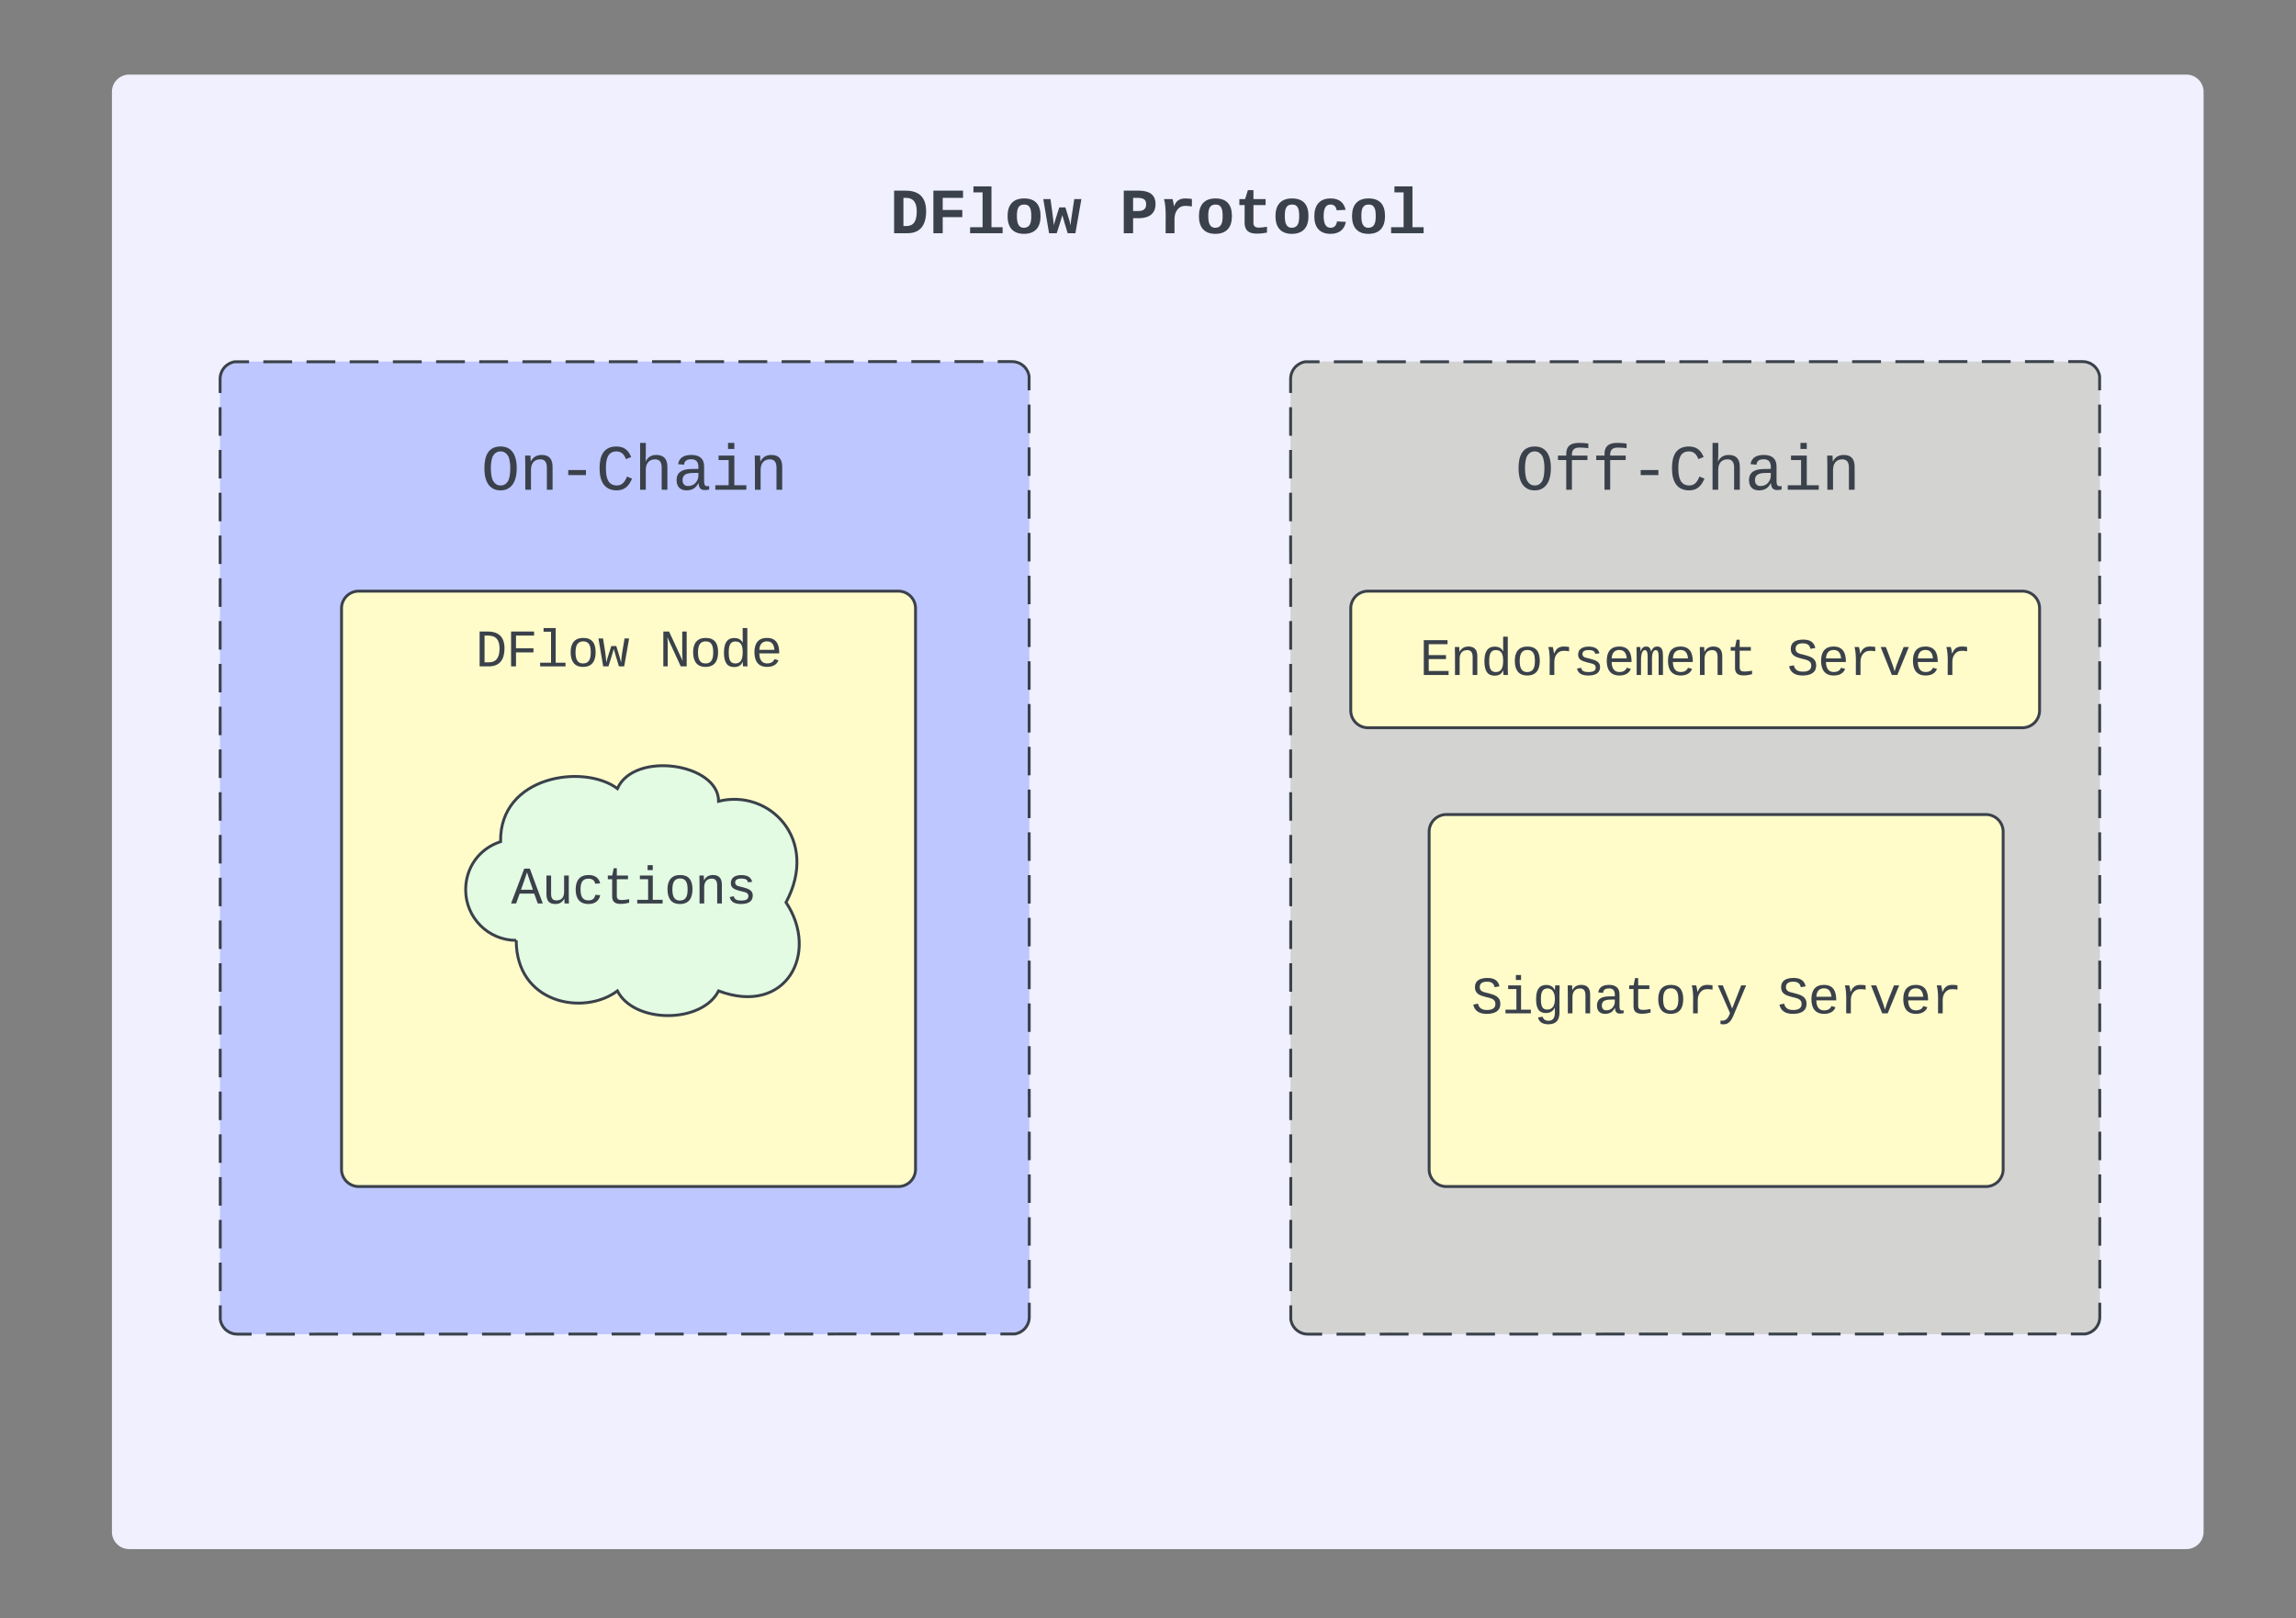 <svg xmlns="http://www.w3.org/2000/svg" xmlns:xlink="http://www.w3.org/1999/xlink" xmlns:lucid="lucid" width="800" height="564"><rect width="100%" height="100%" fill="#808080" stroke="none"/><g transform="translate(1739 386)" lucid:page-tab-id="0_0"><path d="M-1700-354a6 6 0 0 1 6-6h716.8a6 6 0 0 1 6 6v501.83a6 6 0 0 1-6 6H-1694a6 6 0 0 1-6-6z" fill="#f0f0ff"/><path d="M-1289.35-254a6 6 0 0 1 6-6h270a6 6 0 0 1 6 6V72.94a6 6 0 0 1-6 6h-270a6 6 0 0 1-6-6z" fill="#d3d3d2"/><path d="M-1274.25-259.93h10.03m5.02 0h10.04m5 0h10.05m5 0h10.04m5.02-.02h10.03m5 0h10.04m5.02 0h10.04m5 0h10.05m5.02 0h10.03m5.02-.02h10.03m5.02 0h10.03m5.02 0h10.04m5 0h10.05m5.03 0h10.03m5.02-.02h10.03m5.03 0h10.04m5 0h10.05m5.02 0h5l.95.07.9.22.88.35.8.5.72.6.6.72.5.8.36.88.22.9v4.98m0 4.97v9.93m0 4.97v9.94m0 4.96v9.94m0 4.97v9.94m0 4.97l.02 9.95m0 4.97v9.93m0 4.97v9.94m0 4.96v9.94m0 4.97v9.93m0 4.97v9.94m0 4.96l.02 9.94m0 4.97v9.93m0 4.97v9.94m0 4.97v9.93m0 4.97v9.93m0 4.97v9.94m0 4.96l.02 9.93m0 4.96v9.94m0 4.96v9.94m0 4.97v9.93m0 4.97V63m0 4.97v4.97l-.06.94-.22.92-.36.87-.5.8-.6.72-.72.6-.8.5-.87.35-.9.22h-5.03m-5 0h-10.05m-5.02 0h-10.03m-5.02 0h-10.03m-5.02 0l-10.03.02m-5.02 0h-10.04m-5 0h-10.04m-5.02 0h-10.03m-5 0h-10.04m-5.02 0h-10.04m-5 0h-10.05m-5.02 0l-10.03.02m-5.02 0h-10.03m-5.02 0h-10.03m-5.02 0h-10.04m-5 0h-10.05m-5.03 0l-10.03.02m-5.02 0h-10.03m-5.03 0h-5.02l-.94-.07-.9-.22-.87-.36-.8-.5-.72-.6-.6-.73-.5-.8-.35-.87-.22-.92V68.9m0-4.95V54m0-4.96V39.1m0-4.96V24.2m-.02-4.97V9.3m0-4.97V-5.6m0-4.97v-9.94m0-4.98v-9.93m0-4.98v-9.94m0-4.96v-9.94m0-4.97v-9.92m0-4.97v-9.93m0-4.97l-.02-9.93m0-4.97v-9.93m0-4.97v-9.94m0-4.97v-9.94m0-4.97v-9.95m0-4.96v-9.95m0-4.97l-.02-9.93m0-4.97v-9.94m0-4.96v-9.94m0-4.97v-9.93m0-4.97V-254l.07-.94.22-.9.36-.88.5-.8.6-.72.73-.6.8-.5.87-.37.9-.23h5.03" stroke="#3a414a" fill="none"/><path d="M-1662.35-254a6 6 0 0 1 6-6h270a6 6 0 0 1 6 6V72.94a6 6 0 0 1-6 6h-270a6 6 0 0 1-6-6z" fill="#bec7ff"/><path d="M-1647.25-259.93h10.03m5.02 0h10.04m5 0h10.05m5 0h10.04m5.02-.02h10.03m5 0h10.04m5.02 0h10.04m5 0h10.05m5.02 0h10.03m5.02-.02h10.03m5.02 0h10.03m5.02 0h10.04m5 0h10.05m5.03 0h10.03m5.02-.02h10.03m5.03 0h10.04m5 0h10.05m5.02 0h5l.95.07.9.22.88.35.8.5.72.6.6.72.5.8.36.88.22.9v4.98m0 4.97v9.93m0 4.97v9.94m0 4.96v9.94m0 4.97v9.94m0 4.97l.02 9.95m0 4.97v9.93m0 4.97v9.94m0 4.96v9.94m0 4.97v9.93m0 4.97v9.94m0 4.96l.02 9.94m0 4.97v9.93m0 4.97v9.94m0 4.97v9.93m0 4.97v9.93m0 4.97v9.94m0 4.96l.02 9.93m0 4.96v9.94m0 4.96v9.94m0 4.97v9.93m0 4.97V63m0 4.97v4.97l-.06.94-.22.92-.36.87-.5.8-.6.72-.72.6-.8.5-.87.35-.9.22h-5.03m-5 0h-10.05m-5.02 0h-10.03m-5.02 0h-10.03m-5.02 0l-10.03.02m-5.02 0h-10.04m-5 0h-10.04m-5.02 0h-10.03m-5 0h-10.04m-5.02 0h-10.04m-5 0h-10.05m-5.02 0l-10.03.02m-5.02 0h-10.03m-5.02 0h-10.03m-5.02 0h-10.04m-5 0h-10.05m-5.03 0l-10.03.02m-5.02 0h-10.03m-5.03 0h-5.02l-.94-.07-.9-.22-.87-.36-.8-.5-.72-.6-.6-.73-.5-.8-.35-.87-.22-.92V68.9m0-4.95V54m0-4.96V39.1m0-4.96V24.2m-.02-4.97V9.3m0-4.97V-5.6m0-4.97v-9.94m0-4.98v-9.93m0-4.98v-9.94m0-4.96v-9.94m0-4.97v-9.92m0-4.97v-9.93m0-4.97l-.02-9.93m0-4.97v-9.93m0-4.97v-9.94m0-4.97v-9.94m0-4.97v-9.95m0-4.96v-9.95m0-4.97l-.02-9.93m0-4.97v-9.94m0-4.96v-9.94m0-4.97v-9.93m0-4.97V-254l.07-.94.22-.9.36-.88.5-.8.6-.72.73-.6.8-.5.87-.37.9-.23h5.03" stroke="#3a414a" fill="none"/><path d="M-1620-174a6 6 0 0 1 6-6h188a6 6 0 0 1 6 6V21.48a6 6 0 0 1-6 6h-188a6 6 0 0 1-6-6z" stroke="#3a414a" fill="#fffcca"/><use xlink:href="#a" transform="matrix(1,0,0,1,-1608,-168) translate(34.658 14.219)"/><use xlink:href="#b" transform="matrix(1,0,0,1,-1608,-168) translate(98.668 14.219)"/><path d="M-1638-244.6a6 6 0 0 1 6-6h228a6 6 0 0 1 6 6v48a6 6 0 0 1-6 6h-228a6 6 0 0 1-6-6z" stroke="#000" stroke-opacity="0" fill="#fff" fill-opacity="0"/><use xlink:href="#c" transform="matrix(1,0,0,1,-1633,-245.612) translate(61.658 30.273)"/><path d="M-1241.04-96.15a6 6 0 0 1 6-6h188a6 6 0 0 1 6 6V21.48a6 6 0 0 1-6 6h-188a6 6 0 0 1-6-6z" stroke="#3a414a" fill="#fffcca"/><use xlink:href="#d" transform="matrix(1,0,0,1,-1229.043,-90.153) translate(2.653 57.281)"/><use xlink:href="#e" transform="matrix(1,0,0,1,-1229.043,-90.153) translate(109.337 57.281)"/><path d="M-1268.35-174a6 6 0 0 1 6-6h228a6 6 0 0 1 6 6v35.6a6 6 0 0 1-6 6h-228a6 6 0 0 1-6-6z" stroke="#3a414a" fill="#fffcca"/><use xlink:href="#f" transform="matrix(1,0,0,1,-1256.348,-168) translate(11.984 17.219)"/><use xlink:href="#e" transform="matrix(1,0,0,1,-1256.348,-168) translate(140.005 17.219)"/><path d="M-1271-244.6a6 6 0 0 1 6-6h228a6 6 0 0 1 6 6v48a6 6 0 0 1-6 6h-228a6 6 0 0 1-6-6z" stroke="#000" stroke-opacity="0" fill="#fff" fill-opacity="0"/><use xlink:href="#g" transform="matrix(1,0,0,1,-1266,-245.612) translate(54.99 30.273)"/><path d="M-1559.13-58.3c-9.73 0-17.62-7.9-17.62-17.63 0-7.8 4.77-14.36 12.17-16.77-.42-22.9 28.95-27.3 40.7-18.5 5.88-13.2 35.26-8.8 35.26 4.42 17.62-4.4 35.25 13.22 23.5 35.25 11.75 17.63 0 39.66-23.5 30.85-5.88 11.46-29.38 11.46-35.26 0-11.75 8.8-35.25 4.4-35.25-17.63z" stroke="#3a414a" fill="#e3fae3"/><use xlink:href="#h" transform="matrix(1,0,0,1,-1571.755,-115) translate(10.826 43.844)"/><path d="M-1455.6-334a6 6 0 0 1 6-6h228a6 6 0 0 1 6 6v48a6 6 0 0 1-6 6h-228a6 6 0 0 1-6-6z" stroke="#000" stroke-opacity="0" fill="#fff" fill-opacity="0"/><g><use xlink:href="#i" transform="matrix(1,0,0,1,-1450.6,-335) translate(21.651 30.273)"/><use xlink:href="#j" transform="matrix(1,0,0,1,-1450.6,-335) translate(101.664 30.273)"/></g><defs><path fill="#3a414a" d="M473-1349c438-1 655 221 652 661C1122-268 945-8 532 0H162v-1349h311zm42 1193c308-4 416-205 418-532 2-330-131-509-459-505H353v1037h162" id="k"/><path fill="#3a414a" d="M385-1193v494h676v158H385V0H194v-1349h891v156H385" id="l"/><path fill="#3a414a" d="M736-142h380V0H134v-142h422v-1200H267v-142h469v1342" id="m"/><path fill="#3a414a" d="M615-1102c343 0 484 203 482 560-1 347-147 562-488 562-336 0-475-219-479-562-4-349 156-560 485-560zm-8 989c240 0 301-180 301-429 0-245-55-427-290-427-236 0-299 181-299 427 0 243 61 429 288 429" id="n"/><path fill="#3a414a" d="M1018 0H814c-67-224-138-444-200-673C552-442 476-224 407 0H204L21-1082h178c43 310 105 601 126 933 54-225 128-425 193-638h193c63 212 134 415 185 638 22-336 90-622 136-933h176" id="o"/><g id="a"><use transform="matrix(0.009,0,0,0.009,0,0)" xlink:href="#k"/><use transform="matrix(0.009,0,0,0.009,10.668,0)" xlink:href="#l"/><use transform="matrix(0.009,0,0,0.009,21.337,0)" xlink:href="#m"/><use transform="matrix(0.009,0,0,0.009,32.005,0)" xlink:href="#n"/><use transform="matrix(0.009,0,0,0.009,42.674,0)" xlink:href="#o"/></g><path fill="#3a414a" d="M912-211c-10-84-18-177-18-274v-864h172V0H836L316-1130c7 79 16 167 16 254V0H162v-1349h222" id="p"/><path fill="#3a414a" d="M865-914c-3-187-2-380-2-570h180v1261c0 76 1 155 6 223H877c-8-49-9-116-10-174h-5C801-44 708 26 530 26c-135 0-234-46-297-139s-95-232-95-419c0-377 131-566 392-566 176 0 271 63 335 184zm-286-51c-222 0-255 197-255 427 0 229 31 425 253 425 237 0 286-195 286-441 0-238-52-411-284-411" id="q"/><path fill="#3a414a" d="M617-1102c355 0 481 238 477 599H322c5 222 84 388 301 388 144 0 244-59 284-166l158 45C1002-72 854 20 623 20c-342 0-490-220-490-568 0-346 151-554 484-554zm291 461c-18-192-90-328-289-328-194 0-287 128-295 328h584" id="r"/><g id="b"><use transform="matrix(0.009,0,0,0.009,0,0)" xlink:href="#p"/><use transform="matrix(0.009,0,0,0.009,10.668,0)" xlink:href="#n"/><use transform="matrix(0.009,0,0,0.009,21.337,0)" xlink:href="#q"/><use transform="matrix(0.009,0,0,0.009,32.005,0)" xlink:href="#r"/></g><path fill="#3a414a" d="M102-681c0-398 126-689 513-689 165 0 291 58 379 174s132 287 132 515c-1 318-88 554-298 657-123 61-317 58-438-3-206-104-288-341-288-654zm749 406c94-160 97-656-5-807-57-85-130-132-231-132-104 0-178 47-234 132-101 153-99 655 1 809 57 89 130 138 232 138 109 0 184-49 237-140" id="s"/><path fill="#3a414a" d="M706-1102c241 0 344 136 343 381V0H868v-695c1-168-57-273-220-268-190 6-283 138-283 336V0H185c-3-360 6-732-6-1082h170c4 54 7 126 8 185h3c63-121 164-204 346-205" id="t"/><path fill="#3a414a" d="M334-464v-160h560v160H334" id="u"/><path fill="#3a414a" d="M650-1214c-281 0-336 244-336 533 0 295 60 546 347 546 188 0 263-142 322-282l159 65C1058-155 935 20 659 20c-401 0-546-295-546-701 0-407 135-689 536-689 264 0 391 146 466 335l-168 65c-47-129-127-244-297-244" id="v"/><path fill="#3a414a" d="M648-963c-190 6-283 138-283 336V0H185v-1484h181c-2 197 6 404-9 587h3c62-120 159-205 339-205 242 0 351 135 350 381V0H868v-695c1-168-57-273-220-268" id="w"/><path fill="#3a414a" d="M1000-272c3 95 12 159 101 161 21 0 41-3 59-7V-6c-44 10-86 16-139 16-141 2-191-84-197-217h-6C748-76 648 20 446 20c-207 0-318-120-318-322 0-266 194-348 454-354l236-4c12-191-40-305-222-305-140 0-220 47-232 172l-188-17c33-204 181-292 423-292 255 0 401 118 401 364v466zm-683-27c0 109 63 184 175 182 166-3 259-96 306-217 24-65 20-120 20-200-232 7-501-28-501 235" id="x"/><path fill="#3a414a" d="M745-142h380V0H143v-142h422v-798H246v-142h499v940zM545-1292v-192h200v192H545" id="y"/><g id="c"><use transform="matrix(0.011,0,0,0.011,0,0)" xlink:href="#s"/><use transform="matrix(0.011,0,0,0.011,13.336,0)" xlink:href="#t"/><use transform="matrix(0.011,0,0,0.011,26.671,0)" xlink:href="#u"/><use transform="matrix(0.011,0,0,0.011,40.007,0)" xlink:href="#v"/><use transform="matrix(0.011,0,0,0.011,53.342,0)" xlink:href="#w"/><use transform="matrix(0.011,0,0,0.011,66.678,0)" xlink:href="#x"/><use transform="matrix(0.011,0,0,0.011,80.013,0)" xlink:href="#y"/><use transform="matrix(0.011,0,0,0.011,93.349,0)" xlink:href="#t"/></g><path fill="#3a414a" d="M614-1226c-167 1-283 53-283 213 0 183 186 193 334 234 230 63 463 120 463 409 0 286-219 387-518 390C309 23 131-98 79-338l185-37c34 165 149 248 351 246 184-2 324-58 324-238 0-203-207-221-372-266-210-57-422-111-422-377 0-267 201-356 470-360 279-5 430 101 480 324l-188 33c-28-141-121-215-293-213" id="z"/><path fill="#3a414a" d="M1048-32c-2 300-135 456-433 456-222-1-358-88-400-267l184-25c22 99 100 157 222 156 184-2 248-125 248-315 0-64 3-133-2-194C807-100 706-13 524-12c-306 0-381-228-381-537 0-318 85-550 400-550 164 0 271 83 325 202h3c1-60 3-134 12-185h171c-13 339-4 702-6 1050zM585-145c210-8 284-178 284-406 0-192-52-331-177-392-33-16-69-22-104-22-223 2-259 184-259 414 0 229 31 415 256 406" id="A"/><path fill="#3a414a" d="M682 16c-209 0-323-80-324-285v-671H190v-142h170l58-282h120v282h432v142H538v652c2 114 60 155 182 155 106 0 209-16 297-34v137C921-4 806 16 682 16" id="B"/><path fill="#3a414a" d="M839-1102c70 0 148 7 206 17v167c-112-18-268-36-363 15-129 69-208 203-208 395V0H294c-10-367 32-789-52-1082h171c21 75 41 161 48 250h5c67-152 152-270 373-270" id="C"/><path fill="#3a414a" d="M168 279c222 39 310-114 368-290L66-1082h192c120 299 249 590 362 896 115-301 235-597 351-896h190L705 0c-65 164-130 320-275 396-67 36-177 35-262 18V279" id="D"/><g id="d"><use transform="matrix(0.009,0,0,0.009,0,0)" xlink:href="#z"/><use transform="matrix(0.009,0,0,0.009,10.668,0)" xlink:href="#y"/><use transform="matrix(0.009,0,0,0.009,21.337,0)" xlink:href="#A"/><use transform="matrix(0.009,0,0,0.009,32.005,0)" xlink:href="#t"/><use transform="matrix(0.009,0,0,0.009,42.674,0)" xlink:href="#x"/><use transform="matrix(0.009,0,0,0.009,53.342,0)" xlink:href="#B"/><use transform="matrix(0.009,0,0,0.009,64.01,0)" xlink:href="#n"/><use transform="matrix(0.009,0,0,0.009,74.679,0)" xlink:href="#C"/><use transform="matrix(0.009,0,0,0.009,85.347,0)" xlink:href="#D"/></g><path fill="#3a414a" d="M715 0H502L69-1082h202c94 253 197 500 285 758 19 57 36 126 52 183 96-335 234-626 350-941h201" id="E"/><g id="e"><use transform="matrix(0.009,0,0,0.009,0,0)" xlink:href="#z"/><use transform="matrix(0.009,0,0,0.009,10.668,0)" xlink:href="#r"/><use transform="matrix(0.009,0,0,0.009,21.337,0)" xlink:href="#C"/><use transform="matrix(0.009,0,0,0.009,32.005,0)" xlink:href="#E"/><use transform="matrix(0.009,0,0,0.009,42.674,0)" xlink:href="#r"/><use transform="matrix(0.009,0,0,0.009,53.342,0)" xlink:href="#C"/></g><path fill="#3a414a" d="M162 0v-1349h919v156H353v422h668v154H353v461h769V0H162" id="F"/><path fill="#3a414a" d="M873-819c-18-114-119-146-250-146-163 0-245 50-245 151 0 151 170 148 294 185 182 54 388 94 388 320 0 240-189 325-439 329-245 4-410-69-454-268l159-31c24 133 136 168 295 165 144-2 270-31 270-171 0-164-195-160-331-202-167-52-350-87-350-299 0-218 173-315 413-313 220 2 373 77 412 260" id="G"/><path fill="#3a414a" d="M904-1102c199 0 220 177 220 381V0H956v-686c-3-114 0-215-60-264-70-33-125-4-158 71-26 56-39 140-39 252V0H531v-686c-3-114-1-215-61-264-78-41-136 24-157 84-24 69-39 159-39 259V0H105c-3-360 6-732-6-1082h149c6 50 3 123 8 175 36-100 83-195 216-195 135 0 166 79 196 196 42-105 93-196 236-196" id="H"/><g id="f"><use transform="matrix(0.009,0,0,0.009,0,0)" xlink:href="#F"/><use transform="matrix(0.009,0,0,0.009,10.668,0)" xlink:href="#t"/><use transform="matrix(0.009,0,0,0.009,21.337,0)" xlink:href="#q"/><use transform="matrix(0.009,0,0,0.009,32.005,0)" xlink:href="#n"/><use transform="matrix(0.009,0,0,0.009,42.674,0)" xlink:href="#C"/><use transform="matrix(0.009,0,0,0.009,53.342,0)" xlink:href="#G"/><use transform="matrix(0.009,0,0,0.009,64.01,0)" xlink:href="#r"/><use transform="matrix(0.009,0,0,0.009,74.679,0)" xlink:href="#H"/><use transform="matrix(0.009,0,0,0.009,85.347,0)" xlink:href="#r"/><use transform="matrix(0.009,0,0,0.009,96.016,0)" xlink:href="#t"/><use transform="matrix(0.009,0,0,0.009,106.684,0)" xlink:href="#B"/></g><path fill="#3a414a" d="M839-1335c-182-6-269 67-259 253h491v142H580V0H400v-940H138v-142h262c-15-293 132-408 418-402 94 2 200 7 281 21v145c-75-10-177-14-260-17" id="I"/><g id="g"><use transform="matrix(0.011,0,0,0.011,0,0)" xlink:href="#s"/><use transform="matrix(0.011,0,0,0.011,13.336,0)" xlink:href="#I"/><use transform="matrix(0.011,0,0,0.011,26.671,0)" xlink:href="#I"/><use transform="matrix(0.011,0,0,0.011,40.007,0)" xlink:href="#u"/><use transform="matrix(0.011,0,0,0.011,53.342,0)" xlink:href="#v"/><use transform="matrix(0.011,0,0,0.011,66.678,0)" xlink:href="#w"/><use transform="matrix(0.011,0,0,0.011,80.013,0)" xlink:href="#x"/><use transform="matrix(0.011,0,0,0.011,93.349,0)" xlink:href="#y"/><use transform="matrix(0.011,0,0,0.011,106.684,0)" xlink:href="#t"/></g><path fill="#3a414a" d="M1034 0L896-382H333L196 0H0l510-1349h217L1228 0h-194zM847-531c-77-225-157-447-231-674-69 231-154 451-232 674h463" id="J"/><path fill="#3a414a" d="M528 20c-247 0-343-132-343-381v-721h180v686c-4 177 45 284 224 277 194-8 279-136 279-336v-627h181c3 360-6 732 6 1082H885c-4-54-7-126-8-185h-3C809-64 714 20 528 20" id="K"/><path fill="#3a414a" d="M631 20c-350 0-501-215-501-562 0-355 162-560 502-560 250 0 399 118 446 323l-192 14c-23-124-109-196-262-196-242 0-305 171-305 415 1 245 61 427 304 427 151 0 248-77 267-215l190 12C1039-107 883 20 631 20" id="L"/><g id="h"><use transform="matrix(0.009,0,0,0.009,0,0)" xlink:href="#J"/><use transform="matrix(0.009,0,0,0.009,10.668,0)" xlink:href="#K"/><use transform="matrix(0.009,0,0,0.009,21.337,0)" xlink:href="#L"/><use transform="matrix(0.009,0,0,0.009,32.005,0)" xlink:href="#B"/><use transform="matrix(0.009,0,0,0.009,42.674,0)" xlink:href="#y"/><use transform="matrix(0.009,0,0,0.009,53.342,0)" xlink:href="#n"/><use transform="matrix(0.009,0,0,0.009,64.01,0)" xlink:href="#t"/><use transform="matrix(0.009,0,0,0.009,74.679,0)" xlink:href="#G"/></g><path fill="#3a414a" d="M496-1349c439 0 656 222 653 664C1146-265 969 0 556 0H135v-1349h361zm36 1121c245-7 319-187 320-457 1-273-91-439-361-436h-61v893h102" id="M"/><path fill="#3a414a" d="M462-1121v384h621v228H462V0H167v-1349h939v228H462" id="N"/><path fill="#3a414a" d="M794-190h353V0H118v-190h395v-1104H223v-190h571v1294" id="O"/><path fill="#3a414a" d="M616-1102c361 0 521 202 521 560 0 354-171 562-527 562C259 20 92-192 92-542c0-351 169-560 524-560zm-9 930c200-2 236-165 236-370 0-199-27-367-223-367-195 0-233 146-233 367 0 129 18 223 55 282s92 88 165 88" id="P"/><path fill="#3a414a" d="M1028 0H784c-56-191-119-378-170-573C562-377 495-191 437 0H194L11-1082h228c32 239 67 472 95 714 4 40 7 80 7 119 53-195 119-378 177-568h193c56 190 120 371 169 568-1-79 11-158 21-226l91-607h226" id="Q"/><g id="i"><use transform="matrix(0.011,0,0,0.011,0,0)" xlink:href="#M"/><use transform="matrix(0.011,0,0,0.011,13.336,0)" xlink:href="#N"/><use transform="matrix(0.011,0,0,0.011,26.671,0)" xlink:href="#O"/><use transform="matrix(0.011,0,0,0.011,40.007,0)" xlink:href="#P"/><use transform="matrix(0.011,0,0,0.011,53.342,0)" xlink:href="#Q"/></g><path fill="#3a414a" d="M616-1349c316 3 526 118 526 426 0 301-201 442-514 447H431V0H136v-1349h480zm-25 646c164 1 254-62 254-215 0-157-99-200-262-202H431v417h160" id="R"/><path fill="#3a414a" d="M875-1102c70 0 148 7 206 17v237c-110-17-267-37-359 15-123 69-192 207-192 395V0H250c-10-367 32-789-52-1082h271c19 69 36 149 46 228h4c52-151 151-250 356-248" id="S"/><path fill="#3a414a" d="M711 13c-250 0-386-99-385-349l2-556H161v-190h181l88-282h176v282h385v190H606v530c-10 130 45 186 174 184 91-2 176-11 255-27v186C933-1 833 13 711 13" id="T"/><path fill="#3a414a" d="M1109-360C1066-122 902 20 624 20c-347 0-514-209-514-555 0-353 168-567 518-567 270 0 425 136 473 361l-283 14c-16-106-75-183-196-182-75 0-130 31-165 93s-52 152-52 270c0 249 74 374 221 374 120 0 188-82 201-201" id="U"/><g id="j"><use transform="matrix(0.011,0,0,0.011,0,0)" xlink:href="#R"/><use transform="matrix(0.011,0,0,0.011,13.336,0)" xlink:href="#S"/><use transform="matrix(0.011,0,0,0.011,26.671,0)" xlink:href="#P"/><use transform="matrix(0.011,0,0,0.011,40.007,0)" xlink:href="#T"/><use transform="matrix(0.011,0,0,0.011,53.342,0)" xlink:href="#P"/><use transform="matrix(0.011,0,0,0.011,66.678,0)" xlink:href="#U"/><use transform="matrix(0.011,0,0,0.011,80.013,0)" xlink:href="#P"/><use transform="matrix(0.011,0,0,0.011,93.349,0)" xlink:href="#O"/></g></defs></g></svg>